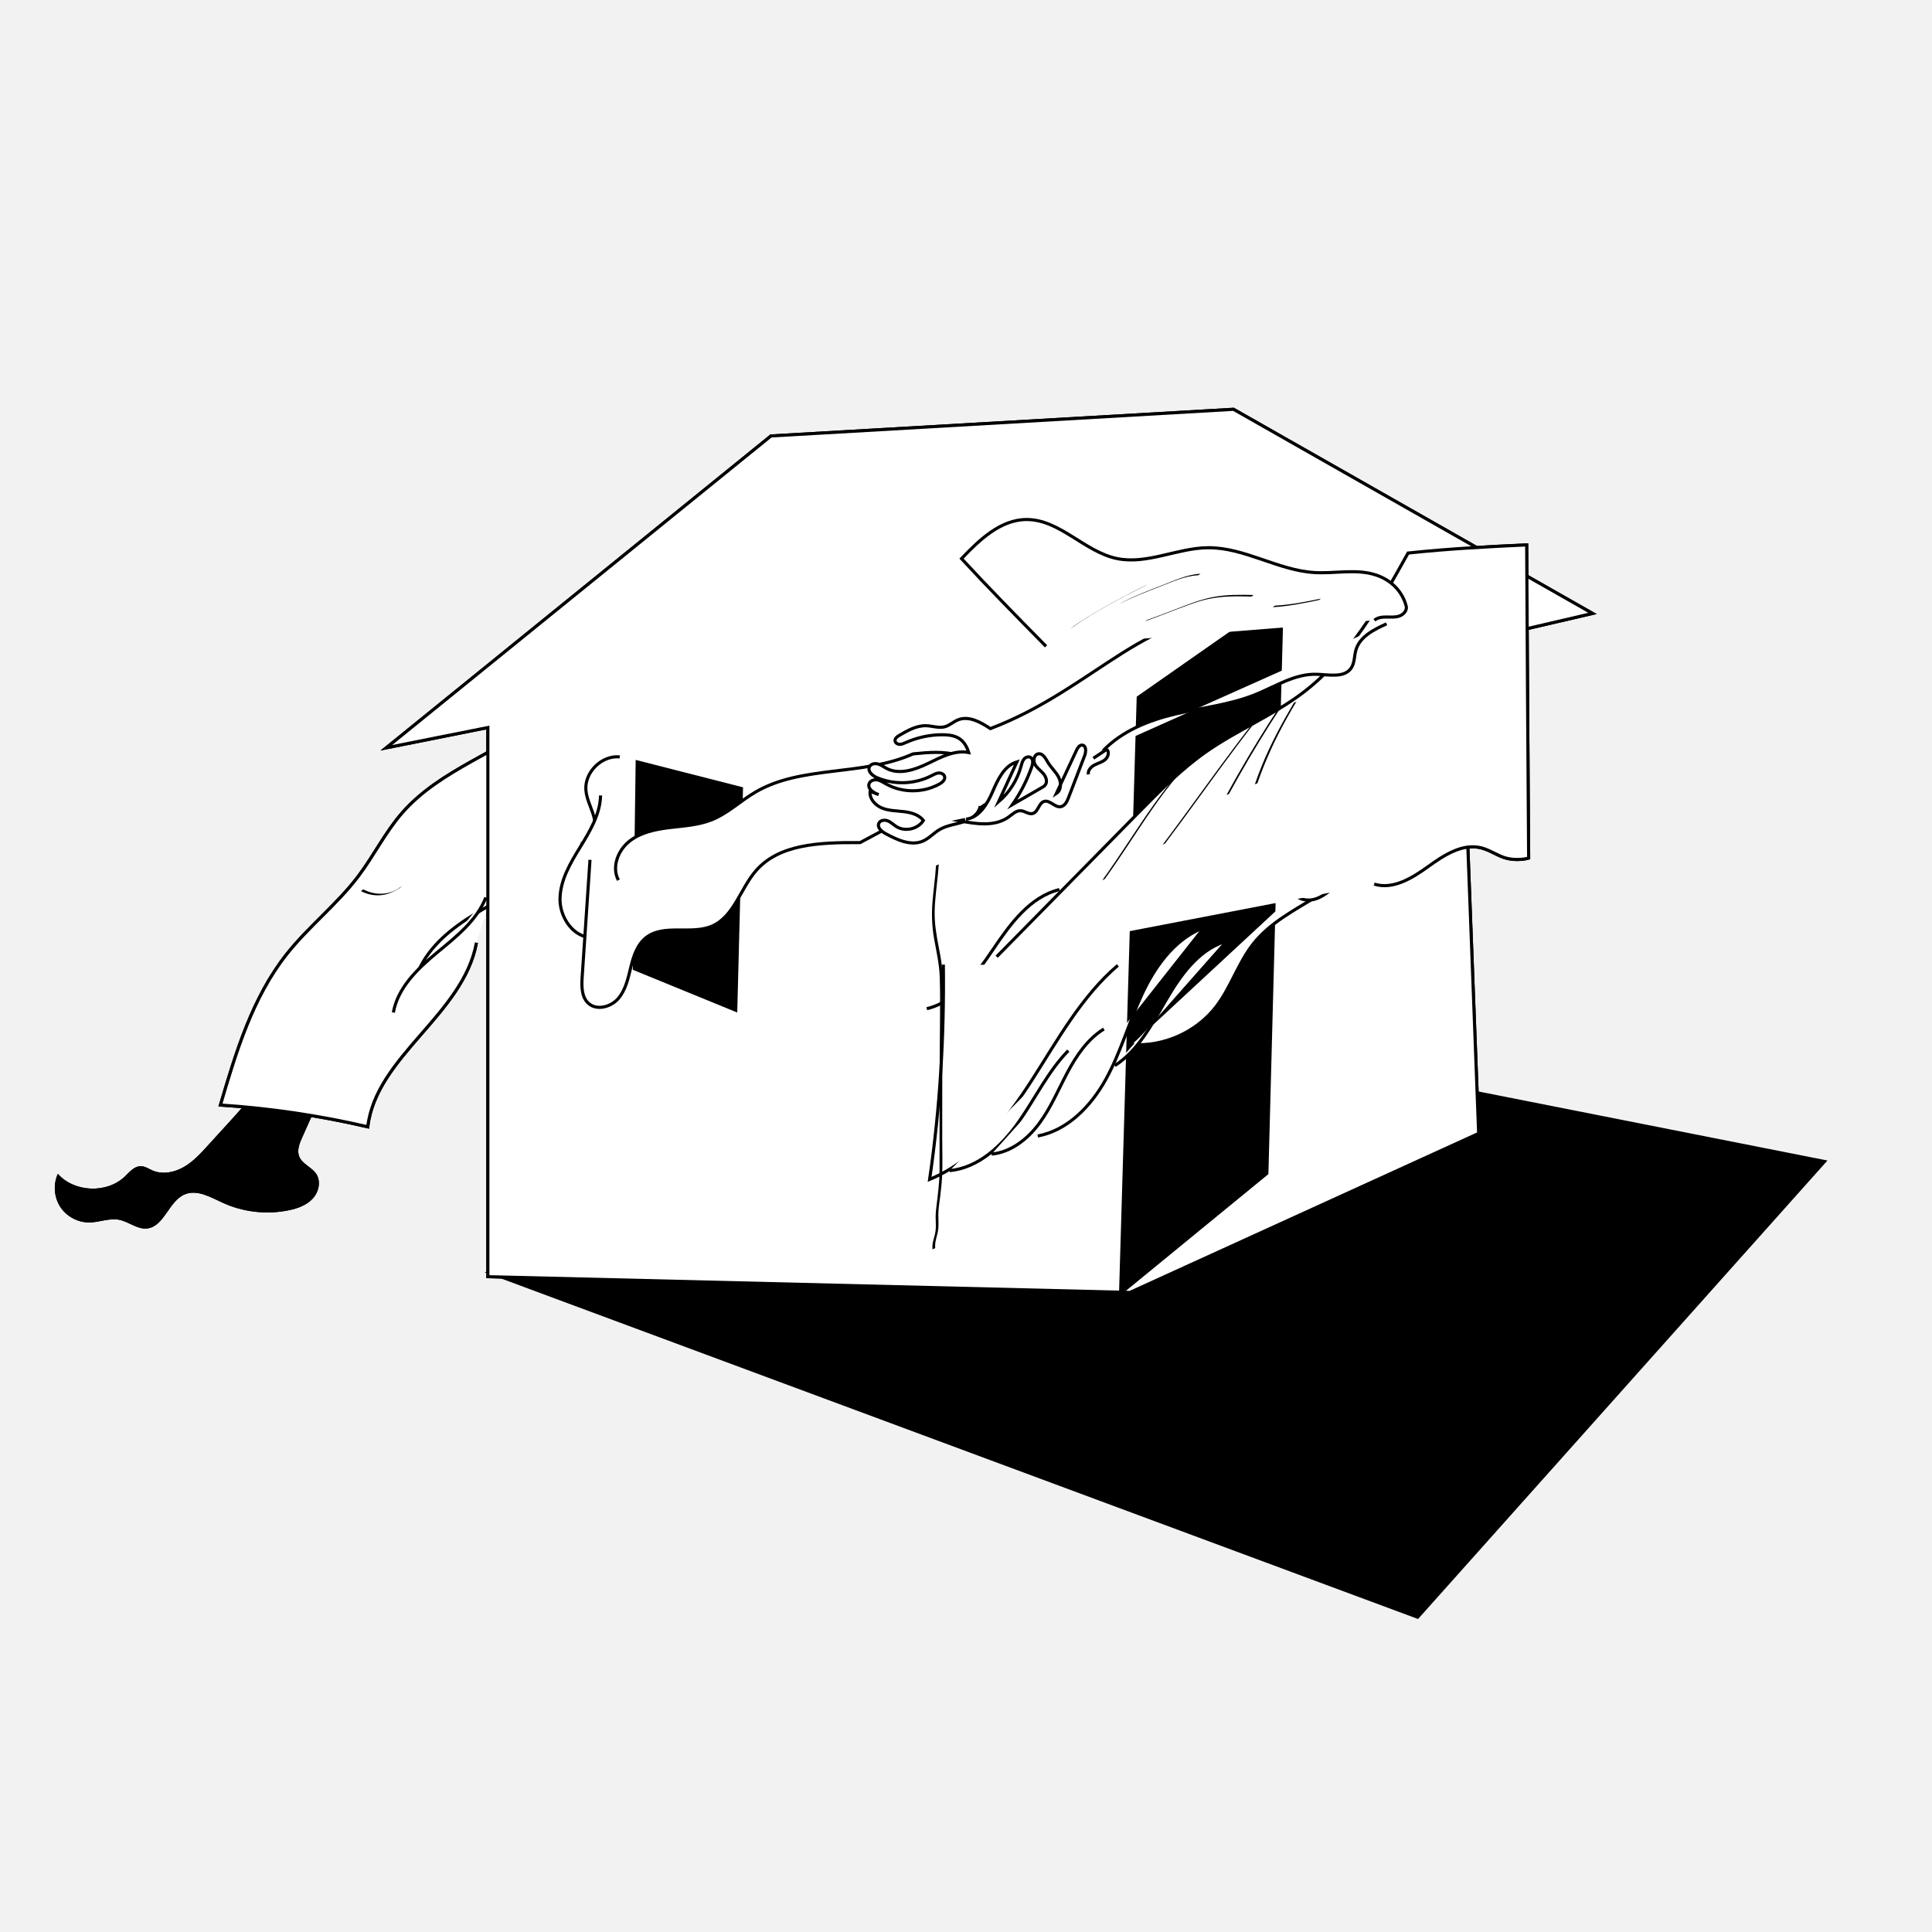<?xml version="1.0" encoding="utf-8"?>
<!-- Generator: Adobe Adobe Illustrator 24.2.0, SVG Export Plug-In . SVG Version: 6.00 Build 0)  -->
<svg version="1.1" xmlns="http://www.w3.org/2000/svg" xmlns:xlink="http://www.w3.org/1999/xlink" x="0px" y="0px"
	 viewBox="0 0 620.71 620.71" style="enable-background:new 0 0 620.71 620.71;" xml:space="preserve">
<style type="text/css">
	.st0{fill:#FFFFFF;stroke:#000000;stroke-miterlimit:10;}
	.st1{fill:#FFFFFF;}
	.st2{fill:none;stroke:#000000;stroke-miterlimit:10;}
	.st3{stroke:#FFFFFF;stroke-miterlimit:10;}
	.st4{fill:#F2F2F2;}
	.st5{fill:#F2F2F2;stroke:#000000;stroke-miterlimit:10;}
	.st6{fill:#F4F4F4;stroke:#000000;stroke-miterlimit:10;}
	.st7{stroke:#000000;stroke-miterlimit:10;}
</style>
<g id="Layer_1">
	<rect x="-10.64" y="-14.88" class="st4" width="642" height="650"/>
</g>
<g id="Layer_2">
	<polygon points="155.72,408.8 455.59,520.15 587.12,372.85 347.74,325.5 	"/>
	<g>
		<path d="M87.71,340.64c-2.99,7.66-8.66,13.93-14.2,20.01c-2.25,2.47-4.5,4.94-6.75,7.4c-2.33,2.56-4.71,5.16-7.71,6.89
			s-6.76,2.49-9.95,1.15c-1.29-0.54-2.52-1.43-3.92-1.42c-2.07,0.01-3.56,1.88-5.06,3.31c-5.8,5.53-16.19,5.12-21.54-0.84
			c-1.54,3.36-1.23,7.51,0.79,10.61s5.69,5.05,9.38,5c3.19-0.04,6.36-1.47,9.5-0.87c3.08,0.59,5.76,3.08,8.88,2.81
			c5.62-0.49,7.04-8.83,12.26-10.98c3.99-1.64,8.3,0.95,12.22,2.74c6.55,2.99,14.05,3.84,21.1,2.4c2.84-0.58,5.72-1.6,7.71-3.71
			c1.98-2.11,2.78-5.55,1.19-7.97c-1.46-2.22-4.54-3.17-5.5-5.65c-0.76-1.97,0.11-4.16,0.98-6.09c3.6-8.04,7.2-16.08,10.79-24.12
			c-6.88,0.1-13.77,0.2-20.65,0.31"/>
		<path class="st0" d="M153.07,302.86c-4.23,23.14-32.22,36.41-34.92,59.15c-15.55-3.61-31.39-5.95-47.32-6.99
			c5.02-17.04,10.28-34.54,21.3-48.47c7.04-8.9,16.18-15.99,23.02-25.05c4.96-6.57,8.63-14.09,14.04-20.3
			c12.37-14.19,31.98-19.65,46.52-31.61"/>
		<path class="st0" d="M187.23,259.12c-0.58,8.52-6.21,15.98-12.92,21.27c-6.71,5.29-14.56,8.89-21.86,13.34
			c-7.29,4.45-14.31,10.08-17.85,17.85"/>
		<path class="st0" d="M156.09,288.34c-2.93,7.5-9.65,12.7-15.84,17.84c-6.19,5.14-12.47,11.2-13.87,19.12"/>
		<g>
			<g>
				<path d="M115.91,286.26c2.3,1.23,4.93,1.69,7.5,1.19c2.14-0.42,4.18-1.51,5.91-2.83c-0.26,0.2-0.6,0.3-0.87,0.5
					c-3.35,2.56-8.03,2.59-11.67,0.64C116.61,285.68,116.06,286.34,115.91,286.26L115.91,286.26z"/>
			</g>
		</g>
		<polygon class="st0" points="124.11,240.25 247.69,140.07 396.3,131.5 511.64,197.08 469.13,206.96 475.06,364.15 363.02,415.23 
			156.74,410.17 156.74,233.74 		"/>
		<polygon points="204.23,244.14 203.31,311.57 236.86,325.3 238.72,252.95 		"/>
		<path class="st0" d="M199.11,243.17c-5.79-0.57-11.38,4.96-10.87,10.76c0.29,3.33,2.22,6.3,2.81,9.59
			c0.59,3.29-1.14,7.54-4.48,7.54"/>
		<path class="st0" d="M192.95,255.56c-0.13,6.02-3.4,11.47-6.55,16.6c-3.16,5.13-6.4,10.6-6.48,16.63
			c-0.08,6.02,4.37,12.54,10.39,12.4"/>
		<path class="st0" d="M189.55,276.24c-0.84,12.54-1.67,25.08-2.51,37.61c-0.2,3-0.23,6.45,1.99,8.48c2.68,2.44,7.26,1.21,9.62-1.54
			s3.14-6.47,4-10c0.86-3.52,2.03-7.24,4.86-9.5c5.73-4.59,14.61-0.83,21.32-3.78c7.03-3.09,9.03-12.03,14.08-17.81
			c7.31-8.37,19.84-9.11,33.41-8.99c3.46-1.86,6.93-3.71,10.39-5.57"/>
		<path class="st0" d="M198.68,282.77c-2.2-4.08-0.21-9.44,3.38-12.37c3.59-2.93,8.36-3.94,12.96-4.5c4.6-0.56,9.33-0.8,13.63-2.52
			c5.17-2.07,9.28-6.1,14.08-8.91c14.79-8.66,34.54-5.05,50.61-12.26c4.85-0.49,9.85-0.97,14.51,0.47
			c4.66,1.44,8.92,5.31,9.25,10.17c0.26,3.75-1.98,7.47-5.25,9.33c-3.27,1.86-7.4,1.94-10.9,0.56"/>
		<polygon points="359.49,416.55 365.36,218.44 412.4,193.32 407.51,377.22 		"/>
		<path class="st0" d="M351.28,243.61c1.44-0.96,2.87-1.91,4.31-2.87c0.93,0.88,0.42,2.53-0.56,3.34c-0.99,0.81-2.29,1.11-3.42,1.71
			s-2.18,1.76-1.93,3.01"/>
		<path class="st0" d="M402.94,197.44c-14.94-2.58-29.81,4.45-42.63,12.55c-12.82,8.1-25.25,17.67-42.12,24.1
			c-3.11-2.06-6.9-4.21-10.37-2.83c-1.51,0.6-2.74,1.82-4.31,2.24c-1.91,0.5-3.9-0.27-5.87-0.34c-3.12-0.12-6.01,1.52-8.71,3.1
			c-0.67,0.39-1.43,0.95-1.37,1.73c0.06,0.68,0.79,1.14,1.47,1.16c0.68,0.01,1.33-0.29,1.95-0.57c3.67-1.64,7.68-2.51,11.7-2.52
			c1.7-0.01,3.44,0.15,4.96,0.91c1.52,0.76,2.78,2.22,3.59,4.8c-4.54-0.88-8.98,1.51-13.14,3.53s-9.15,3.72-13.25,1.58
			c-0.92-0.48-1.76-1.15-2.76-1.43s-2.26-0.05-2.73,0.88c-0.71,1.42,0.91,2.88,2.37,3.5c5.55,2.39,12.16,2.16,17.54-0.61
			c0.73-0.38,1.47-0.81,2.29-0.87c0.82-0.07,1.75,0.37,1.94,1.17c0.23,0.99-0.73,1.84-1.62,2.34c-5.23,2.94-12,2.94-17.23-0.01
			c-0.9-0.51-1.78-1.11-2.8-1.28c-1.02-0.18-2.23,0.21-2.6,1.18c-0.63,1.64,1.41,2.97,3.06,3.54c-0.92-0.35-1.83-0.7-2.75-1.05
			c-0.3,2.35,1.63,4.48,3.83,5.37c2.19,0.89,4.63,0.87,6.98,1.15c2.35,0.28,4.84,0.97,6.31,2.83c-1.75,2.77-5.85,3.72-8.64,2
			c-0.95-0.59-1.74-1.42-2.77-1.85c-1.03-0.43-2.46-0.24-2.91,0.77c-0.61,1.36,0.93,2.66,2.25,3.36c3.71,1.99,8.09,4.02,11.94,2.34
			c2-0.87,3.49-2.63,5.38-3.72c2.28-1.32,5-1.6,7.51-2.41c2.51-0.82,5.07-2.52,5.5-5.12"/>
		<path class="st0" d="M310.37,263.18c4.25-0.48,6.81-4.85,8.51-8.78c1.7-3.93,3.73-8.41,7.83-9.62c-1.96,4.28-3.92,8.55-5.89,12.83
			c3.48-2.98,6.03-7.03,7.23-11.45c0.21-0.78,0.4-1.6,0.9-2.23c0.5-0.63,1.44-1.01,2.14-0.59c0.96,0.57,0.75,2,0.38,3.06
			c-1.51,4.28-3.6,8.35-6.18,12.08c3.13-1.81,6.26-3.62,9.39-5.42c0.41-0.24,0.83-0.48,1.12-0.85c0.84-1.07,0.27-2.67-0.62-3.69
			s-2.09-1.81-2.7-3.01c-0.62-1.21-0.25-3.08,1.09-3.32c1.46-0.26,2.35,1.47,3.1,2.74c0.99,1.68,2.53,3,3.43,4.73
			s0.92,4.22-0.72,5.27c2.16-4.63,4.32-9.26,6.48-13.89c0.37-0.79,0.95-1.71,1.82-1.65c1.34,0.1,1.28,2.1,0.8,3.35
			c-1.73,4.5-3.45,9-5.18,13.5c-0.49,1.28-1.22,2.76-2.58,2.94c-1.88,0.25-3.45-2.25-5.27-1.7c-1.75,0.53-1.89,3.39-3.65,3.88
			c-1.29,0.37-2.51-0.81-3.85-0.89c-1.47-0.09-2.64,1.1-3.83,1.97c-4.43,3.24-10.53,2.32-15.91,1.25c0.62-0.13,1.24-0.27,1.86-0.4"
			/>
		<path class="st0" d="M363.63,335.59c10.3,0.73,20.82-4,27.1-12.19c4.79-6.25,7.11-14.13,12.02-20.29c5.26-6.6,13-10.63,20.2-15.03
			c25.19-15.39,46.22-37.52,60.32-63.45"/>
		<path class="st0" d="M415.29,286.34c1.09,2.4,4.23,3.27,6.79,2.64c2.56-0.63,4.67-2.39,6.68-4.09
			c16.02-13.58,32.05-27.17,48.07-40.75"/>
		<path class="st0" d="M441.49,284.04c5.98,1.89,12.15-1.88,17.24-5.55c5.09-3.67,11.06-7.62,17.14-6.1
			c2.62,0.66,4.89,2.28,7.45,3.14s5.84,0.71,7.8,0.15c-0.23-33.72-0.47-67.44-0.63-100.62c-12.15,0.58-24.3,1.16-38.11,2.62
			c-9.16,16.48-18.74,33.44-33.75,44.85c-9.71,7.38-21.22,12.04-31.2,19.04c-7.91,5.55-14.74,12.48-21.52,19.36
			c-15.24,15.48-30.48,30.97-45.71,46.45"/>
		<path class="st0" d="M340.37,285.8c-9.5,2.34-15.8,11.07-21.28,19.17c-5.47,8.1-11.82,16.82-21.33,19.1"/>
		<path class="st0" d="M303.08,309.91c0.28,23-1.06,46.02-4.41,69c14.31-5.87,24.41-18.77,32.78-31.77
			c8.37-13,15.93-26.94,27.69-36.99"/>
		<path class="st0" d="M305.1,376.1c9.29-0.9,16.8-7.98,22.17-15.62c5.36-7.63,9.44-16.26,15.95-22.94"/>
		<path class="st0" d="M318.58,370.78c6.19-0.58,11.52-4.78,15.24-9.76c3.71-4.98,6.13-10.79,9.03-16.28
			c2.91-5.49,6.51-10.88,11.8-14.14"/>
		<path class="st0" d="M445.48,200.43c-4.09,1.82-8.62,4.12-9.86,8.42c-0.55,1.91-0.38,4.07-1.48,5.73
			c-2.19,3.32-7.17,2.17-11.14,2.05c-7.02-0.22-13.29,3.95-19.8,6.57c-8.12,3.26-16.96,4.16-25.49,6.17
			c-8.52,2-17.21,5.44-23.31,11.81c-0.06,0-0.12,0-0.17,0"/>
		<path class="st0" d="M336.07,207.66c-9.43-9.6-18.86-19.19-27.15-28.18c5.76-6.04,12.49-12.51,20.83-12.57
			c10.69-0.07,18.65,10.37,29.11,12.54c9.67,2,19.35-3.39,29.22-3.48c11.73-0.1,22.42,7.23,34.13,7.97
			c6.64,0.42,13.53-1.29,19.85,0.79c4.63,1.52,8.54,5.1,9.77,10.22c0.15,1.36-1.02,2.56-2.32,2.99s-2.7,0.3-4.07,0.29
			s-2.83,0.15-3.87,1.04"/>
		<path class="st0" d="M333.41,364.97c9.63-1.81,17.12-9.62,21.87-18.2c4.74-8.58,7.38-18.14,11.48-27.04
			c4.11-8.9,10.18-17.52,19.19-21.38"/>
		<path class="st0" d="M358.16,342.36c7.57-4.88,11.93-13.29,16.46-21.08c4.53-7.79,10.15-15.79,18.67-18.69"/>
		<g>
			<g>
				<path d="M402.86,191.16c-4.31-0.11-8.64-0.16-12.9,0.62c-4.66,0.86-9.08,2.75-13.48,4.43c-2.6,1-5.2,1.99-7.82,2.92
					c-0.31,0.11-0.56,0.39-0.87,0.5c4.67-1.66,9.25-3.52,13.9-5.22c2.15-0.79,4.32-1.51,6.56-1.98c2.07-0.43,4.18-0.67,6.29-0.77
					c2.48-0.12,4.96-0.07,7.44-0.01C402.28,191.67,402.58,191.15,402.86,191.16L402.86,191.16z"/>
			</g>
		</g>
		<g>
			<g>
				<path d="M424.51,192.3c-4.9,1.02-9.81,2.01-14.82,2.28c-0.3,0.02-0.57,0.48-0.87,0.5c5.01-0.27,9.92-1.26,14.82-2.28
					C423.96,192.73,424.21,192.36,424.51,192.3L424.51,192.3z"/>
			</g>
		</g>
		<g>
			<g>
				<path d="M344.73,201.42c7.3-5.08,15.16-9.19,23.09-13.19c0.27-0.14,0.62-0.38,0.83-0.48c-6.56,3.3-13.09,6.7-19.33,10.58
					c-1.85,1.15-3.67,2.35-5.45,3.59C344.14,201.73,344.46,201.61,344.73,201.42L344.73,201.42z"/>
			</g>
		</g>
		<g>
			<g>
				<path d="M359.84,193.93c4.09-2.11,8.39-3.75,12.68-5.41c4.02-1.55,8.02-3.46,12.38-3.7c0.3-0.02,0.57-0.48,0.87-0.5
					c-4.44,0.25-8.51,2.22-12.6,3.79c-4.23,1.63-8.46,3.26-12.49,5.34C360.4,193.58,360.05,193.82,359.84,193.93L359.84,193.93z"/>
			</g>
		</g>
		<g>
			<g>
				<path d="M415.67,225.85c-3.83,6.47-7.4,13.1-10.24,20.07c-0.82,2.03-1.59,4.07-2.3,6.14c0.08-0.23,0.78-0.26,0.87-0.5
					c2.45-7.11,5.61-13.93,9.25-20.5c1.06-1.92,2.17-3.82,3.29-5.71C416.39,225.6,415.82,225.6,415.67,225.85L415.67,225.85z"/>
			</g>
		</g>
		<g>
			<g>
				<path d="M411.11,226.99c-4.72,7.21-9.24,14.55-13.5,22.04c-1.22,2.14-2.41,4.29-3.59,6.46c0.13-0.25,0.73-0.25,0.87-0.5
					c4.12-7.56,8.49-14.99,13.09-22.27c1.32-2.09,2.66-4.16,4.01-6.22C411.82,226.74,411.28,226.74,411.11,226.99L411.11,226.99z"/>
			</g>
		</g>
		<g>
			<g>
				<path d="M403.13,231.55c-8,10.16-15.48,20.71-23.13,31.13c-2.15,2.93-4.32,5.86-6.51,8.76c0.18-0.24,0.68-0.25,0.87-0.5
					c7.79-10.32,15.22-20.9,22.98-31.23c2.19-2.91,4.4-5.8,6.65-8.66C403.81,231.29,403.33,231.31,403.13,231.55L403.13,231.55z"/>
			</g>
		</g>
		<g>
			<g>
				<path d="M397.43,229.27c-6.28,6.18-12.74,12.2-18.56,18.82c-6,6.82-11.02,14.4-16.02,21.96c-2.85,4.3-5.7,8.61-8.73,12.79
					c0.18-0.24,0.69-0.25,0.87-0.5c5.35-7.41,10.16-15.19,15.4-22.69c2.59-3.71,5.28-7.34,8.23-10.77c2.87-3.35,5.92-6.54,9.03-9.67
					c3.51-3.52,7.1-6.95,10.65-10.44C398.07,229,397.66,229.04,397.43,229.27L397.43,229.27z"/>
			</g>
		</g>
		<g>
			<g>
				<path d="M300.71,278.16c-0.23,3.96-0.84,7.89-1.14,11.85c-0.31,4.05-0.13,8.01,0.61,12.01c0.72,3.93,1.59,7.78,1.73,11.79
					c0.14,4.11,0.14,8.23,0.11,12.34c-0.07,8.29-0.16,16.58-0.16,24.87c0,8.28,0,16.57,0,24.85c0,4-0.55,7.93-1.02,11.89
					c-0.12,0.99-0.24,1.97-0.24,2.96c-0.01,0.97,0.06,1.93,0.07,2.9c0.01,0.97-0.07,1.93-0.28,2.87c-0.18,0.81-0.45,1.6-0.63,2.41
					c-0.19,0.84-0.25,1.68-0.16,2.54c-0.01-0.13,0.88-0.36,0.87-0.5c-0.18-1.74,0.42-3.29,0.79-4.96c0.43-1.91,0.2-3.83,0.21-5.77
					c0.01-1.97,0.36-3.94,0.6-5.89c0.24-1.97,0.47-3.95,0.58-5.94c0.23-4.1,0.07-8.24,0.07-12.35c0-4.14,0-8.28,0-12.43
					c0-8.3,0.03-16.59,0.13-24.89c0.05-4.12,0.08-8.24,0.01-12.35c-0.04-2.02-0.05-4.06-0.27-6.07c-0.21-1.97-0.59-3.93-0.97-5.87
					c-0.78-3.97-1.44-7.89-1.33-11.95c0.11-3.97,0.7-7.91,1.08-11.86c0.09-0.99,0.17-1.98,0.23-2.97
					C301.57,277.84,300.72,277.97,300.71,278.16L300.71,278.16z"/>
			</g>
		</g>
		<path d="M87.71,340.64c-2.99,7.66-8.66,13.93-14.2,20.01c-2.25,2.47-4.5,4.94-6.75,7.4c-2.33,2.56-4.71,5.16-7.71,6.89
			s-6.76,2.49-9.95,1.15c-1.29-0.54-2.52-1.43-3.92-1.42c-2.07,0.01-3.56,1.88-5.06,3.31c-5.8,5.53-16.19,5.12-21.54-0.84
			c-1.54,3.36-1.23,7.51,0.79,10.61s5.69,5.05,9.38,5c3.19-0.04,6.36-1.47,9.5-0.87c3.08,0.59,5.76,3.08,8.88,2.81
			c5.62-0.49,7.04-8.83,12.26-10.98c3.99-1.64,8.3,0.95,12.22,2.74c6.55,2.99,14.05,3.84,21.1,2.4c2.84-0.58,5.72-1.6,7.71-3.71
			c1.98-2.11,2.78-5.55,1.19-7.97c-1.46-2.22-4.54-3.17-5.5-5.65c-0.76-1.97,0.11-4.16,0.98-6.09c3.6-8.04,7.2-16.08,10.79-24.12
			c-6.88,0.1-13.77,0.2-20.65,0.31"/>
		<path class="st0" d="M153.07,302.86c-4.23,23.14-32.22,36.41-34.92,59.15c-15.55-3.61-31.39-5.95-47.32-6.99
			c5.02-17.04,10.28-34.54,21.3-48.47c7.04-8.9,16.18-15.99,23.02-25.05c4.96-6.57,8.63-14.09,14.04-20.3
			c12.37-14.19,31.98-19.65,46.52-31.61"/>
		<path class="st0" d="M187.23,259.12c-0.58,8.52-6.21,15.98-12.92,21.27c-6.71,5.29-14.56,8.89-21.86,13.34
			c-7.29,4.45-14.31,10.08-17.85,17.85"/>
		<path class="st0" d="M156.09,288.34c-2.93,7.5-9.65,12.7-15.84,17.84c-6.19,5.14-12.47,11.2-13.87,19.12"/>
		<g>
			<g>
				<path d="M115.91,286.26c2.3,1.23,4.93,1.69,7.5,1.19c2.14-0.42,4.18-1.51,5.91-2.83c-0.26,0.2-0.6,0.3-0.87,0.5
					c-3.35,2.56-8.03,2.59-11.67,0.64C116.61,285.68,116.06,286.34,115.91,286.26L115.91,286.26z"/>
			</g>
		</g>
		<polygon class="st0" points="124.11,240.25 247.69,140.07 396.3,131.5 511.64,197.08 469.13,206.96 475.06,364.15 363.02,415.23 
			156.74,410.17 156.74,233.74 		"/>
		<polygon points="204.23,244.14 203.31,311.57 236.86,325.3 238.72,252.95 		"/>
		<path class="st0" d="M199.11,243.17c-5.79-0.57-11.38,4.96-10.87,10.76c0.29,3.33,2.22,6.3,2.81,9.59
			c0.59,3.29-1.14,7.54-4.48,7.54"/>
		<path class="st0" d="M192.95,255.56c-0.13,6.02-3.4,11.47-6.55,16.6c-3.16,5.13-6.4,10.6-6.48,16.63
			c-0.08,6.02,4.37,12.54,10.39,12.4"/>
		<path class="st0" d="M189.55,276.24c-0.84,12.54-1.67,25.08-2.51,37.61c-0.2,3-0.23,6.45,1.99,8.48c2.68,2.44,7.26,1.21,9.62-1.54
			s3.14-6.47,4-10c0.86-3.52,2.03-7.24,4.86-9.5c5.73-4.59,14.61-0.83,21.32-3.78c7.03-3.09,9.03-12.03,14.08-17.81
			c7.31-8.37,19.84-9.11,33.41-8.99c3.46-1.86,6.93-3.71,10.39-5.57"/>
		<path class="st0" d="M198.68,282.77c-2.2-4.08-0.21-9.44,3.38-12.37c3.59-2.93,8.36-3.94,12.96-4.5c4.6-0.56,9.33-0.8,13.63-2.52
			c5.17-2.07,9.28-6.1,14.08-8.91c14.79-8.66,34.54-5.05,50.61-12.26c4.85-0.49,9.85-0.97,14.51,0.47
			c4.66,1.44,8.92,5.31,9.25,10.17c0.26,3.75-1.98,7.47-5.25,9.33c-3.27,1.86-7.4,1.94-10.9,0.56"/>
		<polygon points="359.49,416.55 365.36,218.44 412.4,193.32 407.51,377.22 		"/>
		<path class="st0" d="M351.28,243.61c1.44-0.96,2.87-1.91,4.31-2.87c0.93,0.88,0.42,2.53-0.56,3.34c-0.99,0.81-2.29,1.11-3.42,1.71
			s-2.18,1.76-1.93,3.01"/>
		<path class="st0" d="M402.94,197.44c-14.94-2.58-29.81,4.45-42.63,12.55c-12.82,8.1-25.25,17.67-42.12,24.1
			c-3.11-2.06-6.9-4.21-10.37-2.83c-1.51,0.6-2.74,1.82-4.31,2.24c-1.91,0.5-3.9-0.27-5.87-0.34c-3.12-0.12-6.01,1.52-8.71,3.1
			c-0.67,0.39-1.43,0.95-1.37,1.73c0.06,0.68,0.79,1.14,1.47,1.16c0.68,0.01,1.33-0.29,1.95-0.57c3.67-1.64,7.68-2.51,11.7-2.52
			c1.7-0.01,3.44,0.15,4.96,0.91c1.52,0.76,2.78,2.22,3.59,4.8c-4.54-0.88-8.98,1.51-13.14,3.53s-9.15,3.72-13.25,1.58
			c-0.92-0.48-1.76-1.15-2.76-1.43s-2.26-0.05-2.73,0.88c-0.71,1.42,0.91,2.88,2.37,3.5c5.55,2.39,12.16,2.16,17.54-0.61
			c0.73-0.38,1.47-0.81,2.29-0.87c0.82-0.07,1.75,0.37,1.94,1.17c0.23,0.99-0.73,1.84-1.62,2.34c-5.23,2.94-12,2.94-17.23-0.01
			c-0.9-0.51-1.78-1.11-2.8-1.28c-1.02-0.18-2.23,0.21-2.6,1.18c-0.63,1.64,1.41,2.97,3.06,3.54c-0.92-0.35-1.83-0.7-2.75-1.05
			c-0.3,2.35,1.63,4.48,3.83,5.37c2.19,0.89,4.63,0.87,6.98,1.15c2.35,0.28,4.84,0.97,6.31,2.83c-1.75,2.77-5.85,3.72-8.64,2
			c-0.95-0.59-1.74-1.42-2.77-1.85c-1.03-0.43-2.46-0.24-2.91,0.77c-0.61,1.36,0.93,2.66,2.25,3.36c3.71,1.99,8.09,4.02,11.94,2.34
			c2-0.87,3.49-2.63,5.38-3.72c2.28-1.32,5-1.6,7.51-2.41c2.51-0.82,5.07-2.52,5.5-5.12"/>
		<path class="st0" d="M310.37,263.18c4.25-0.48,6.81-4.85,8.51-8.78c1.7-3.93,3.73-8.41,7.83-9.62c-1.96,4.28-3.92,8.55-5.89,12.83
			c3.48-2.98,6.03-7.03,7.23-11.45c0.21-0.78,0.4-1.6,0.9-2.23c0.5-0.63,1.44-1.01,2.14-0.59c0.96,0.57,0.75,2,0.38,3.06
			c-1.51,4.28-3.6,8.35-6.18,12.08c3.13-1.81,6.26-3.62,9.39-5.42c0.41-0.24,0.83-0.48,1.12-0.85c0.84-1.07,0.27-2.67-0.62-3.69
			s-2.09-1.81-2.7-3.01c-0.62-1.21-0.25-3.08,1.09-3.32c1.46-0.26,2.35,1.47,3.1,2.74c0.99,1.68,2.53,3,3.43,4.73
			s0.92,4.22-0.72,5.27c2.16-4.63,4.32-9.26,6.48-13.89c0.37-0.79,0.95-1.71,1.82-1.65c1.34,0.1,1.28,2.1,0.8,3.35
			c-1.73,4.5-3.45,9-5.18,13.5c-0.49,1.28-1.22,2.76-2.58,2.94c-1.88,0.25-3.45-2.25-5.27-1.7c-1.75,0.53-1.89,3.39-3.65,3.88
			c-1.29,0.37-2.51-0.81-3.85-0.89c-1.47-0.09-2.64,1.1-3.83,1.97c-4.43,3.24-10.53,2.32-15.91,1.25c0.62-0.13,1.24-0.27,1.86-0.4"
			/>
		<path class="st0" d="M363.63,335.59c10.3,0.73,20.82-4,27.1-12.19c4.79-6.25,7.11-14.13,12.02-20.29c5.26-6.6,13-10.63,20.2-15.03
			c25.19-15.39,46.22-37.52,60.32-63.45"/>
		<path class="st0" d="M415.29,286.34c1.09,2.4,4.23,3.27,6.79,2.64c2.56-0.63,4.67-2.39,6.68-4.09
			c16.02-13.58,32.05-27.17,48.07-40.75"/>
		<path class="st0" d="M441.49,284.04c5.98,1.89,12.15-1.88,17.24-5.55c5.09-3.67,11.06-7.62,17.14-6.1
			c2.62,0.66,4.89,2.28,7.45,3.14s5.84,0.71,7.8,0.15c-0.23-33.72-0.47-67.44-0.63-100.62c-12.15,0.58-24.3,1.16-38.11,2.62
			c-9.16,16.48-18.74,33.44-33.75,44.85c-9.71,7.38-21.22,12.04-31.2,19.04c-7.91,5.55-14.74,12.48-21.52,19.36
			c-15.24,15.48-30.48,30.97-45.71,46.45"/>
		<path class="st0" d="M340.37,285.8c-9.5,2.34-15.8,11.07-21.28,19.17c-5.47,8.1-11.82,16.82-21.33,19.1"/>
		<path class="st0" d="M303.08,309.91c0.28,23-1.06,46.02-4.41,69c14.31-5.87,24.41-18.77,32.78-31.77
			c8.37-13,15.93-26.94,27.69-36.99"/>
		<path class="st0" d="M305.1,376.1c9.29-0.9,16.8-7.98,22.17-15.62c5.36-7.63,9.44-16.26,15.95-22.94"/>
		<path class="st0" d="M318.58,370.78c6.19-0.58,11.52-4.78,15.24-9.76c3.71-4.98,6.13-10.79,9.03-16.28
			c2.91-5.49,6.51-10.88,11.8-14.14"/>
		<path class="st0" d="M445.48,200.43c-4.09,1.82-8.62,4.12-9.86,8.42c-0.55,1.91-0.38,4.07-1.48,5.73
			c-2.19,3.32-7.17,2.17-11.14,2.05c-7.02-0.22-13.29,3.95-19.8,6.57c-8.12,3.26-16.96,4.16-25.49,6.17
			c-8.52,2-17.21,5.44-23.31,11.81c-0.06,0-0.12,0-0.17,0"/>
		<path class="st0" d="M336.07,207.66c-9.43-9.6-18.86-19.19-27.15-28.18c5.76-6.04,12.49-12.51,20.83-12.57
			c10.69-0.07,18.65,10.37,29.11,12.54c9.67,2,19.35-3.39,29.22-3.48c11.73-0.1,22.42,7.23,34.13,7.97
			c6.64,0.42,13.53-1.29,19.85,0.79c4.63,1.52,8.54,5.1,9.77,10.22c0.15,1.36-1.02,2.56-2.32,2.99s-2.7,0.3-4.07,0.29
			s-2.83,0.15-3.87,1.04"/>
		<path class="st0" d="M333.41,364.97c9.63-1.81,17.12-9.62,21.87-18.2c4.74-8.58,7.38-18.14,11.48-27.04
			c4.11-8.9,10.18-17.52,19.19-21.38"/>
		<path class="st0" d="M358.16,342.36c7.57-4.88,11.93-13.29,16.46-21.08c4.53-7.79,10.15-15.79,18.67-18.69"/>
		<g>
			<g>
				<path d="M402.86,191.16c-4.31-0.11-8.64-0.16-12.9,0.62c-4.66,0.86-9.08,2.75-13.48,4.43c-2.6,1-5.2,1.99-7.82,2.92
					c-0.31,0.11-0.56,0.39-0.87,0.5c4.67-1.66,9.25-3.52,13.9-5.22c2.15-0.79,4.32-1.51,6.56-1.98c2.07-0.43,4.18-0.67,6.29-0.77
					c2.48-0.12,4.96-0.07,7.44-0.01C402.28,191.67,402.58,191.15,402.86,191.16L402.86,191.16z"/>
			</g>
		</g>
		<g>
			<g>
				<path d="M424.51,192.3c-4.9,1.02-9.81,2.01-14.82,2.28c-0.3,0.02-0.57,0.48-0.87,0.5c5.01-0.27,9.92-1.26,14.82-2.28
					C423.96,192.73,424.21,192.36,424.51,192.3L424.51,192.3z"/>
			</g>
		</g>
		<g>
			<g>
				<path d="M344.73,201.42c7.3-5.08,15.16-9.19,23.09-13.19c0.27-0.14,0.62-0.38,0.83-0.48c-6.56,3.3-13.09,6.7-19.33,10.58
					c-1.85,1.15-3.67,2.35-5.45,3.59C344.14,201.73,344.46,201.61,344.73,201.42L344.73,201.42z"/>
			</g>
		</g>
		<g>
			<g>
				<path d="M359.84,193.93c4.09-2.11,8.39-3.75,12.68-5.41c4.02-1.55,8.02-3.46,12.38-3.7c0.3-0.02,0.57-0.48,0.87-0.5
					c-4.44,0.25-8.51,2.22-12.6,3.79c-4.23,1.63-8.46,3.26-12.49,5.34C360.4,193.58,360.05,193.82,359.84,193.93L359.84,193.93z"/>
			</g>
		</g>
		<g>
			<g>
				<path d="M415.67,225.85c-3.83,6.47-7.4,13.1-10.24,20.07c-0.82,2.03-1.59,4.07-2.3,6.14c0.08-0.23,0.78-0.26,0.87-0.5
					c2.45-7.11,5.61-13.93,9.25-20.5c1.06-1.92,2.17-3.82,3.29-5.71C416.39,225.6,415.82,225.6,415.67,225.85L415.67,225.85z"/>
			</g>
		</g>
		<g>
			<g>
				<path d="M411.11,226.99c-4.72,7.21-9.24,14.55-13.5,22.04c-1.22,2.14-2.41,4.29-3.59,6.46c0.13-0.25,0.73-0.25,0.87-0.5
					c4.12-7.56,8.49-14.99,13.09-22.27c1.32-2.09,2.66-4.16,4.01-6.22C411.82,226.74,411.28,226.74,411.11,226.99L411.11,226.99z"/>
			</g>
		</g>
		<g>
			<g>
				<path d="M403.13,231.55c-8,10.16-15.48,20.71-23.13,31.13c-2.15,2.93-4.32,5.86-6.51,8.76c0.18-0.24,0.68-0.25,0.87-0.5
					c7.79-10.32,15.22-20.9,22.98-31.23c2.19-2.91,4.4-5.8,6.65-8.66C403.81,231.29,403.33,231.31,403.13,231.55L403.13,231.55z"/>
			</g>
		</g>
		<g>
			<g>
				<path d="M397.43,229.27c-6.28,6.18-12.74,12.2-18.56,18.82c-6,6.82-11.02,14.4-16.02,21.96c-2.85,4.3-5.7,8.61-8.73,12.79
					c0.18-0.24,0.69-0.25,0.87-0.5c5.35-7.41,10.16-15.19,15.4-22.69c2.59-3.71,5.28-7.34,8.23-10.77c2.87-3.35,5.92-6.54,9.03-9.67
					c3.51-3.52,7.1-6.95,10.65-10.44C398.07,229,397.66,229.04,397.43,229.27L397.43,229.27z"/>
			</g>
		</g>
		<g>
			<g>
				<path d="M300.71,278.16c-0.23,3.96-0.84,7.89-1.14,11.85c-0.31,4.05-0.13,8.01,0.61,12.01c0.72,3.93,1.59,7.78,1.73,11.79
					c0.14,4.11,0.14,8.23,0.11,12.34c-0.07,8.29-0.16,16.58-0.16,24.87c0,8.28,0,16.57,0,24.85c0,4-0.55,7.93-1.02,11.89
					c-0.12,0.99-0.24,1.97-0.24,2.96c-0.01,0.97,0.06,1.93,0.07,2.9c0.01,0.97-0.07,1.93-0.28,2.87c-0.18,0.81-0.45,1.6-0.63,2.41
					c-0.19,0.84-0.25,1.68-0.16,2.54c-0.01-0.13,0.88-0.36,0.87-0.5c-0.18-1.74,0.42-3.29,0.79-4.96c0.43-1.91,0.2-3.83,0.21-5.77
					c0.01-1.97,0.36-3.94,0.6-5.89c0.24-1.97,0.47-3.95,0.58-5.94c0.23-4.1,0.07-8.24,0.07-12.35c0-4.14,0-8.28,0-12.43
					c0-8.3,0.03-16.59,0.13-24.89c0.05-4.12,0.08-8.24,0.01-12.35c-0.04-2.02-0.05-4.06-0.27-6.07c-0.21-1.97-0.59-3.93-0.97-5.87
					c-0.78-3.97-1.44-7.89-1.33-11.95c0.11-3.97,0.7-7.91,1.08-11.86c0.09-0.99,0.17-1.98,0.23-2.97
					C301.57,277.84,300.72,277.97,300.71,278.16L300.71,278.16z"/>
			</g>
		</g>
	</g>
</g>
<g id="Layer_5">
</g>
</svg>
